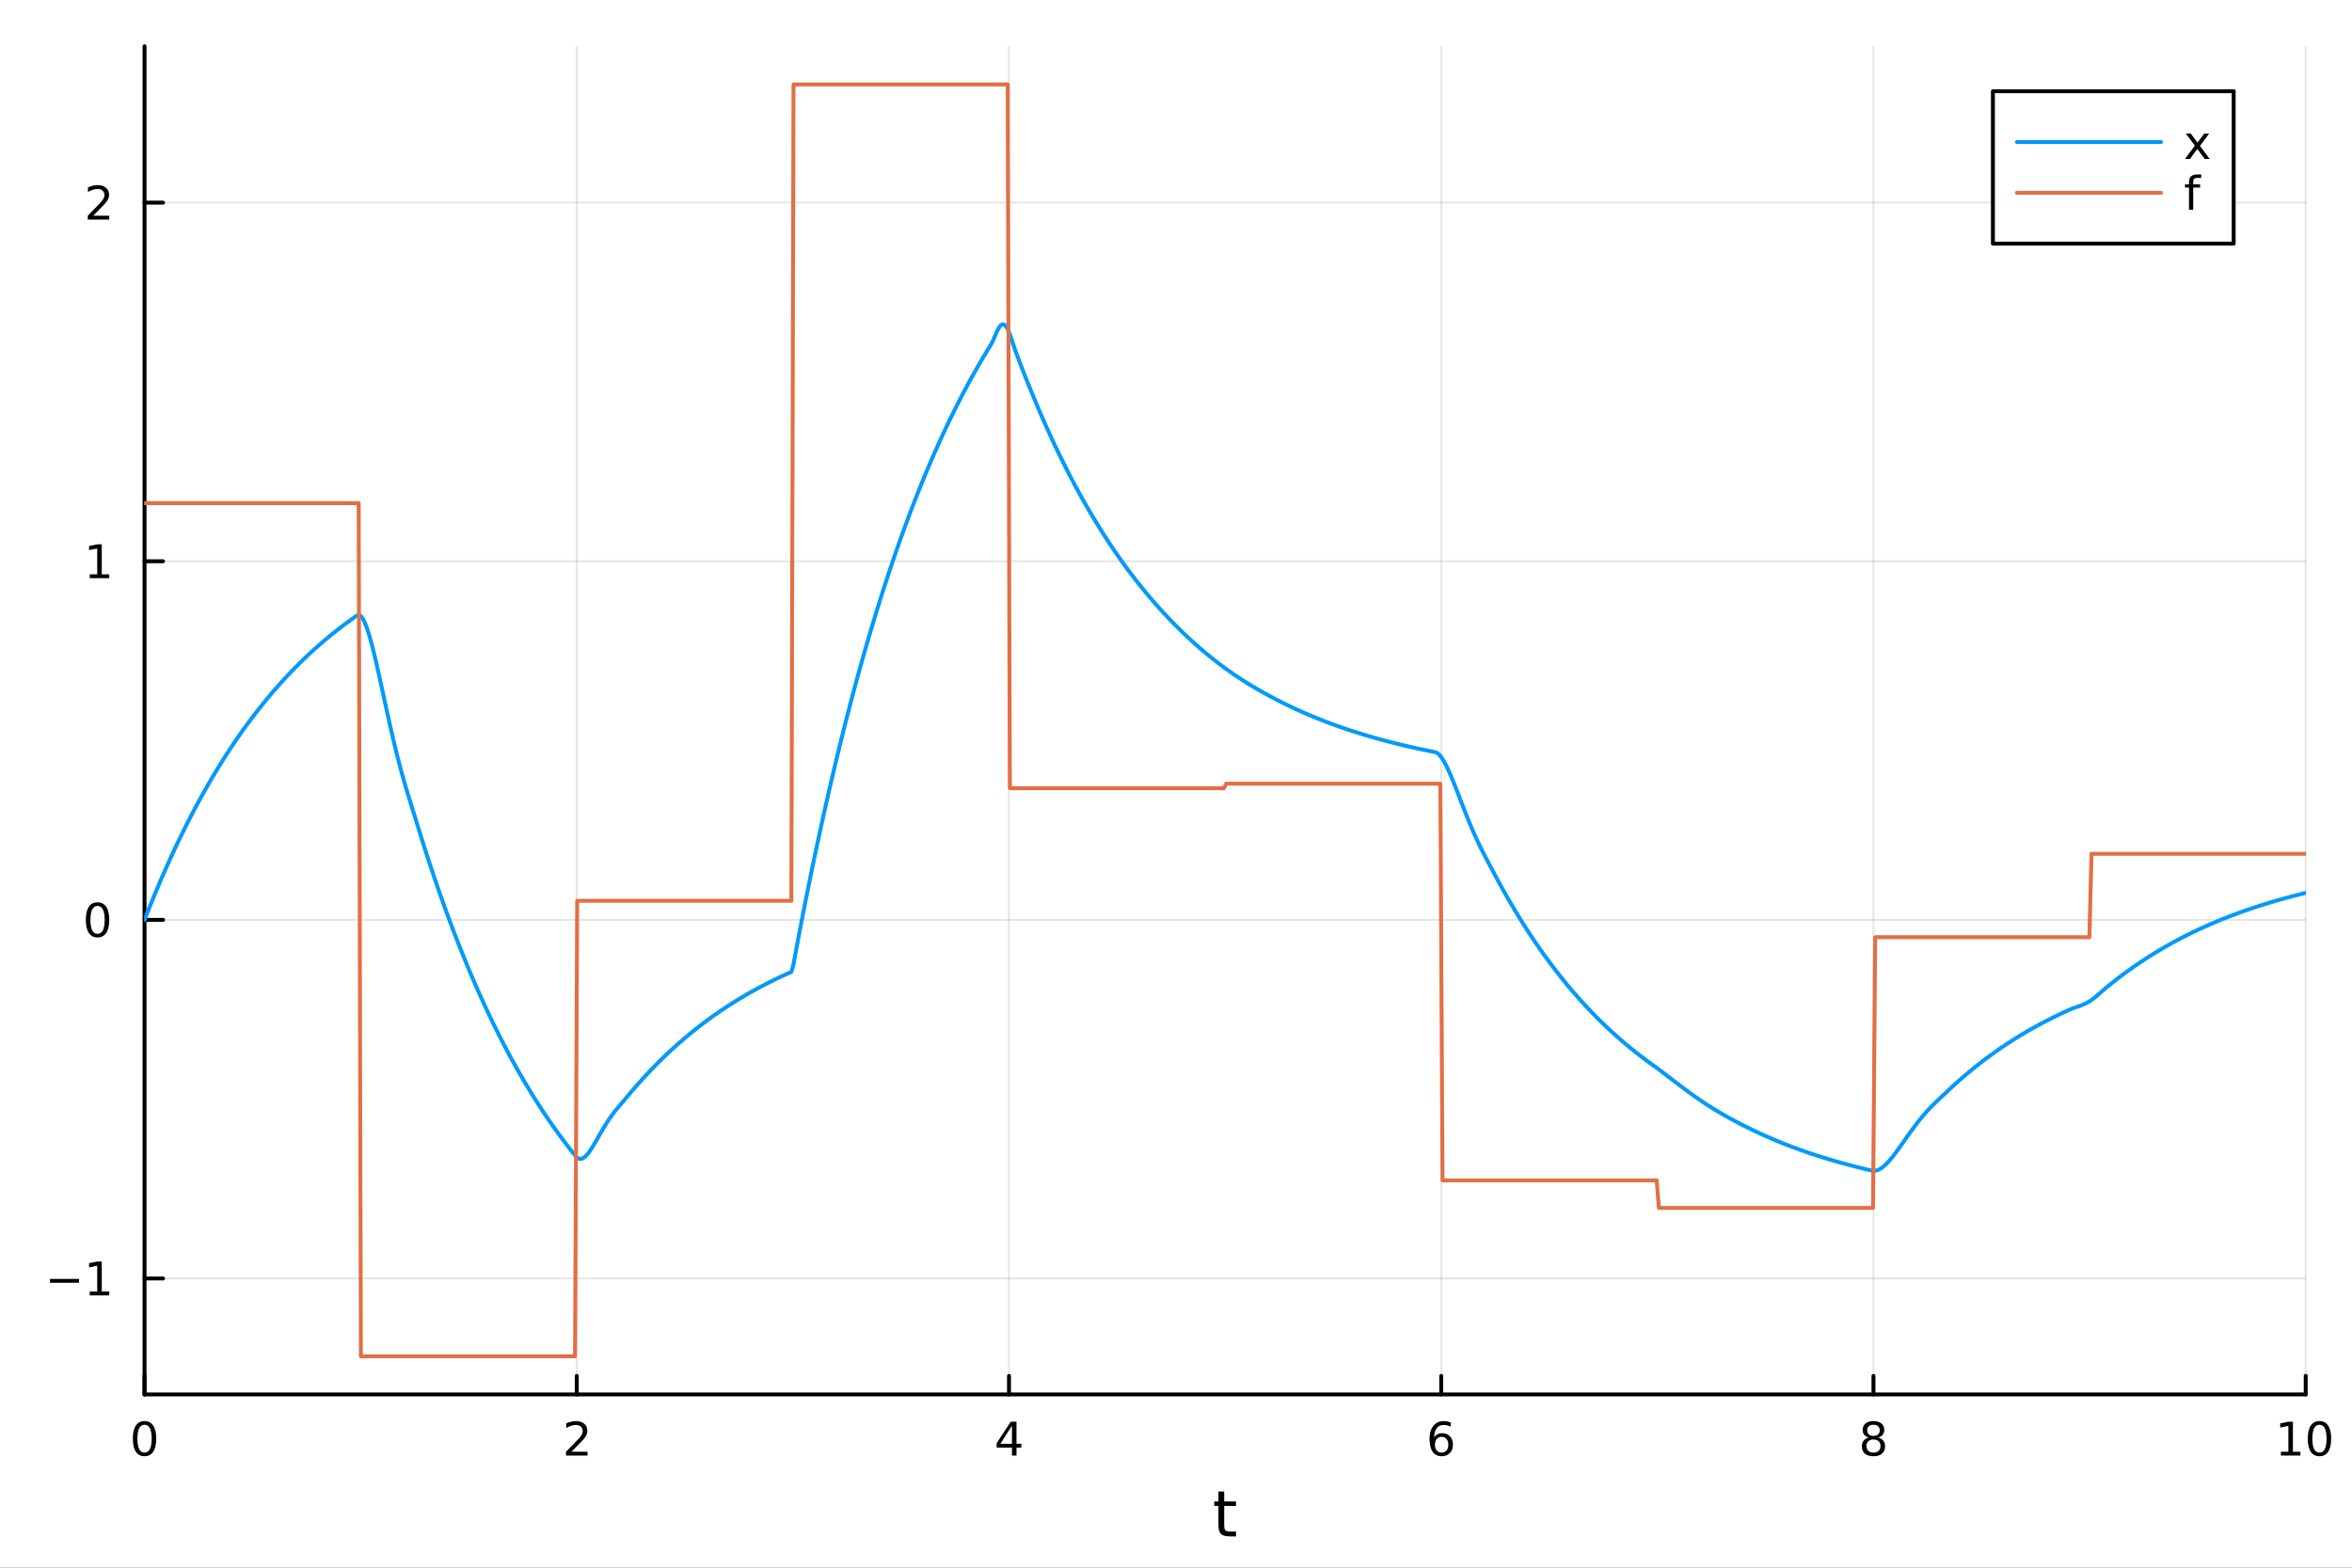 <?xml version="1.0" encoding="utf-8"?>
<svg xmlns="http://www.w3.org/2000/svg" xmlns:xlink="http://www.w3.org/1999/xlink" width="600" height="400" viewBox="0 0 2400 1600">
<rect x="0" y="0" width="2400" height="1600" fill="#333333" stroke="none"/>
<defs>
  <clipPath id="clip840">
    <rect x="0" y="0" width="2400" height="1600"/>
  </clipPath>
</defs>
<path clip-path="url(#clip840)" d="M0 1600 L2400 1600 L2400 0 L0 0  Z" fill="#ffffff" fill-rule="evenodd" fill-opacity="1"/>
<defs>
  <clipPath id="clip841">
    <rect x="480" y="0" width="1681" height="1600"/>
  </clipPath>
</defs>
<path clip-path="url(#clip840)" d="M147.478 1423.18 L2352.76 1423.18 L2352.76 47.244 L147.478 47.244  Z" fill="#ffffff" fill-rule="evenodd" fill-opacity="1"/>
<defs>
  <clipPath id="clip842">
    <rect x="147" y="47" width="2206" height="1377"/>
  </clipPath>
</defs>
<polyline clip-path="url(#clip842)" style="stroke:#000000; stroke-linecap:round; stroke-linejoin:round; stroke-width:2; stroke-opacity:0.1; fill:none" points="147.478,1423.18 147.478,47.244 "/>
<polyline clip-path="url(#clip842)" style="stroke:#000000; stroke-linecap:round; stroke-linejoin:round; stroke-width:2; stroke-opacity:0.1; fill:none" points="588.534,1423.18 588.534,47.244 "/>
<polyline clip-path="url(#clip842)" style="stroke:#000000; stroke-linecap:round; stroke-linejoin:round; stroke-width:2; stroke-opacity:0.1; fill:none" points="1029.59,1423.18 1029.59,47.244 "/>
<polyline clip-path="url(#clip842)" style="stroke:#000000; stroke-linecap:round; stroke-linejoin:round; stroke-width:2; stroke-opacity:0.1; fill:none" points="1470.64,1423.18 1470.64,47.244 "/>
<polyline clip-path="url(#clip842)" style="stroke:#000000; stroke-linecap:round; stroke-linejoin:round; stroke-width:2; stroke-opacity:0.1; fill:none" points="1911.7,1423.18 1911.7,47.244 "/>
<polyline clip-path="url(#clip842)" style="stroke:#000000; stroke-linecap:round; stroke-linejoin:round; stroke-width:2; stroke-opacity:0.1; fill:none" points="2352.76,1423.18 2352.76,47.244 "/>
<polyline clip-path="url(#clip842)" style="stroke:#000000; stroke-linecap:round; stroke-linejoin:round; stroke-width:2; stroke-opacity:0.1; fill:none" points="147.478,1304.82 2352.76,1304.82 "/>
<polyline clip-path="url(#clip842)" style="stroke:#000000; stroke-linecap:round; stroke-linejoin:round; stroke-width:2; stroke-opacity:0.1; fill:none" points="147.478,938.824 2352.76,938.824 "/>
<polyline clip-path="url(#clip842)" style="stroke:#000000; stroke-linecap:round; stroke-linejoin:round; stroke-width:2; stroke-opacity:0.1; fill:none" points="147.478,572.824 2352.76,572.824 "/>
<polyline clip-path="url(#clip842)" style="stroke:#000000; stroke-linecap:round; stroke-linejoin:round; stroke-width:2; stroke-opacity:0.1; fill:none" points="147.478,206.824 2352.76,206.824 "/>
<polyline clip-path="url(#clip840)" style="stroke:#000000; stroke-linecap:round; stroke-linejoin:round; stroke-width:4; stroke-opacity:1; fill:none" points="147.478,1423.18 2352.76,1423.18 "/>
<polyline clip-path="url(#clip840)" style="stroke:#000000; stroke-linecap:round; stroke-linejoin:round; stroke-width:4; stroke-opacity:1; fill:none" points="147.478,1423.18 147.478,1404.28 "/>
<polyline clip-path="url(#clip840)" style="stroke:#000000; stroke-linecap:round; stroke-linejoin:round; stroke-width:4; stroke-opacity:1; fill:none" points="588.534,1423.18 588.534,1404.28 "/>
<polyline clip-path="url(#clip840)" style="stroke:#000000; stroke-linecap:round; stroke-linejoin:round; stroke-width:4; stroke-opacity:1; fill:none" points="1029.59,1423.18 1029.59,1404.28 "/>
<polyline clip-path="url(#clip840)" style="stroke:#000000; stroke-linecap:round; stroke-linejoin:round; stroke-width:4; stroke-opacity:1; fill:none" points="1470.64,1423.18 1470.64,1404.28 "/>
<polyline clip-path="url(#clip840)" style="stroke:#000000; stroke-linecap:round; stroke-linejoin:round; stroke-width:4; stroke-opacity:1; fill:none" points="1911.7,1423.18 1911.7,1404.28 "/>
<polyline clip-path="url(#clip840)" style="stroke:#000000; stroke-linecap:round; stroke-linejoin:round; stroke-width:4; stroke-opacity:1; fill:none" points="2352.76,1423.18 2352.76,1404.28 "/>
<path clip-path="url(#clip840)" d="M147.478 1454.1 Q143.867 1454.1 142.038 1457.66 Q140.233 1461.2 140.233 1468.33 Q140.233 1475.44 142.038 1479.01 Q143.867 1482.55 147.478 1482.55 Q151.112 1482.55 152.918 1479.01 Q154.746 1475.44 154.746 1468.33 Q154.746 1461.2 152.918 1457.66 Q151.112 1454.1 147.478 1454.1 M147.478 1450.39 Q153.288 1450.39 156.344 1455 Q159.422 1459.58 159.422 1468.33 Q159.422 1477.06 156.344 1481.67 Q153.288 1486.25 147.478 1486.25 Q141.668 1486.25 138.589 1481.67 Q135.534 1477.06 135.534 1468.33 Q135.534 1459.58 138.589 1455 Q141.668 1450.39 147.478 1450.39 Z" fill="#000000" fill-rule="nonzero" fill-opacity="1" /><path clip-path="url(#clip840)" d="M583.186 1481.64 L599.506 1481.64 L599.506 1485.58 L577.561 1485.58 L577.561 1481.64 Q580.223 1478.89 584.807 1474.26 Q589.413 1469.61 590.594 1468.27 Q592.839 1465.74 593.719 1464.01 Q594.621 1462.25 594.621 1460.56 Q594.621 1457.8 592.677 1456.07 Q590.756 1454.33 587.654 1454.33 Q585.455 1454.33 583.001 1455.09 Q580.571 1455.86 577.793 1457.41 L577.793 1452.69 Q580.617 1451.55 583.071 1450.97 Q585.524 1450.39 587.561 1450.39 Q592.932 1450.39 596.126 1453.08 Q599.32 1455.77 599.32 1460.26 Q599.32 1462.39 598.51 1464.31 Q597.723 1466.2 595.617 1468.8 Q595.038 1469.47 591.936 1472.69 Q588.834 1475.88 583.186 1481.64 Z" fill="#000000" fill-rule="nonzero" fill-opacity="1" /><path clip-path="url(#clip840)" d="M1032.6 1455.09 L1020.79 1473.54 L1032.6 1473.54 L1032.6 1455.09 M1031.37 1451.02 L1037.25 1451.02 L1037.25 1473.54 L1042.18 1473.54 L1042.18 1477.43 L1037.25 1477.43 L1037.25 1485.58 L1032.6 1485.58 L1032.6 1477.43 L1017 1477.43 L1017 1472.92 L1031.37 1451.02 Z" fill="#000000" fill-rule="nonzero" fill-opacity="1" /><path clip-path="url(#clip840)" d="M1471.05 1466.44 Q1467.9 1466.44 1466.05 1468.59 Q1464.22 1470.74 1464.22 1474.49 Q1464.22 1478.22 1466.05 1480.39 Q1467.9 1482.55 1471.05 1482.55 Q1474.2 1482.55 1476.03 1480.39 Q1477.88 1478.22 1477.88 1474.49 Q1477.88 1470.74 1476.03 1468.59 Q1474.2 1466.44 1471.05 1466.44 M1480.33 1451.78 L1480.33 1456.04 Q1478.57 1455.21 1476.77 1454.77 Q1474.98 1454.33 1473.23 1454.33 Q1468.6 1454.33 1466.14 1457.45 Q1463.71 1460.58 1463.36 1466.9 Q1464.73 1464.89 1466.79 1463.82 Q1468.85 1462.73 1471.33 1462.73 Q1476.54 1462.73 1479.55 1465.9 Q1482.58 1469.05 1482.58 1474.49 Q1482.58 1479.82 1479.43 1483.03 Q1476.28 1486.25 1471.05 1486.25 Q1465.05 1486.25 1461.88 1481.67 Q1458.71 1477.06 1458.71 1468.33 Q1458.71 1460.14 1462.6 1455.28 Q1466.49 1450.39 1473.04 1450.39 Q1474.8 1450.39 1476.58 1450.74 Q1478.39 1451.09 1480.33 1451.78 Z" fill="#000000" fill-rule="nonzero" fill-opacity="1" /><path clip-path="url(#clip840)" d="M1911.7 1469.17 Q1908.37 1469.17 1906.45 1470.95 Q1904.55 1472.73 1904.55 1475.86 Q1904.55 1478.98 1906.45 1480.77 Q1908.37 1482.55 1911.7 1482.55 Q1915.03 1482.55 1916.95 1480.77 Q1918.88 1478.96 1918.88 1475.86 Q1918.88 1472.73 1916.95 1470.95 Q1915.06 1469.17 1911.7 1469.17 M1907.02 1467.18 Q1904.02 1466.44 1902.33 1464.38 Q1900.66 1462.32 1900.66 1459.35 Q1900.66 1455.21 1903.6 1452.8 Q1906.56 1450.39 1911.7 1450.39 Q1916.86 1450.39 1919.8 1452.8 Q1922.74 1455.21 1922.74 1459.35 Q1922.74 1462.32 1921.05 1464.38 Q1919.39 1466.44 1916.4 1467.18 Q1919.78 1467.96 1921.65 1470.26 Q1923.55 1472.55 1923.55 1475.86 Q1923.55 1480.88 1920.47 1483.57 Q1917.42 1486.25 1911.7 1486.25 Q1905.98 1486.25 1902.9 1483.57 Q1899.85 1480.88 1899.85 1475.86 Q1899.85 1472.55 1901.75 1470.26 Q1903.64 1467.96 1907.02 1467.18 M1905.31 1459.79 Q1905.31 1462.48 1906.98 1463.98 Q1908.67 1465.49 1911.7 1465.49 Q1914.71 1465.49 1916.4 1463.98 Q1918.11 1462.48 1918.11 1459.79 Q1918.11 1457.11 1916.4 1455.6 Q1914.71 1454.1 1911.7 1454.1 Q1908.67 1454.1 1906.98 1455.6 Q1905.31 1457.11 1905.31 1459.79 Z" fill="#000000" fill-rule="nonzero" fill-opacity="1" /><path clip-path="url(#clip840)" d="M2327.44 1481.64 L2335.08 1481.64 L2335.08 1455.28 L2326.77 1456.95 L2326.77 1452.69 L2335.04 1451.02 L2339.71 1451.02 L2339.71 1481.64 L2347.35 1481.64 L2347.35 1485.58 L2327.44 1485.58 L2327.44 1481.64 Z" fill="#000000" fill-rule="nonzero" fill-opacity="1" /><path clip-path="url(#clip840)" d="M2366.8 1454.1 Q2363.18 1454.1 2361.36 1457.66 Q2359.55 1461.2 2359.55 1468.33 Q2359.55 1475.44 2361.36 1479.01 Q2363.18 1482.55 2366.8 1482.55 Q2370.43 1482.55 2372.23 1479.01 Q2374.06 1475.44 2374.06 1468.33 Q2374.06 1461.2 2372.23 1457.66 Q2370.43 1454.1 2366.8 1454.1 M2366.8 1450.39 Q2372.61 1450.39 2375.66 1455 Q2378.74 1459.58 2378.74 1468.33 Q2378.74 1477.06 2375.66 1481.67 Q2372.61 1486.25 2366.8 1486.25 Q2360.99 1486.25 2357.91 1481.67 Q2354.85 1477.06 2354.85 1468.33 Q2354.85 1459.58 2357.91 1455 Q2360.99 1450.39 2366.8 1450.39 Z" fill="#000000" fill-rule="nonzero" fill-opacity="1" /><path clip-path="url(#clip840)" d="M1249.18 1522.27 L1249.18 1532.4 L1261.24 1532.4 L1261.24 1536.95 L1249.18 1536.95 L1249.18 1556.3 Q1249.18 1560.66 1250.36 1561.9 Q1251.57 1563.14 1255.23 1563.14 L1261.24 1563.14 L1261.24 1568.04 L1255.23 1568.04 Q1248.45 1568.04 1245.87 1565.53 Q1243.29 1562.98 1243.29 1556.3 L1243.29 1536.95 L1238.99 1536.95 L1238.99 1532.4 L1243.29 1532.4 L1243.29 1522.27 L1249.18 1522.27 Z" fill="#000000" fill-rule="nonzero" fill-opacity="1" /><polyline clip-path="url(#clip840)" style="stroke:#000000; stroke-linecap:round; stroke-linejoin:round; stroke-width:4; stroke-opacity:1; fill:none" points="147.478,1423.18 147.478,47.244 "/>
<polyline clip-path="url(#clip840)" style="stroke:#000000; stroke-linecap:round; stroke-linejoin:round; stroke-width:4; stroke-opacity:1; fill:none" points="147.478,1304.82 166.376,1304.82 "/>
<polyline clip-path="url(#clip840)" style="stroke:#000000; stroke-linecap:round; stroke-linejoin:round; stroke-width:4; stroke-opacity:1; fill:none" points="147.478,938.824 166.376,938.824 "/>
<polyline clip-path="url(#clip840)" style="stroke:#000000; stroke-linecap:round; stroke-linejoin:round; stroke-width:4; stroke-opacity:1; fill:none" points="147.478,572.824 166.376,572.824 "/>
<polyline clip-path="url(#clip840)" style="stroke:#000000; stroke-linecap:round; stroke-linejoin:round; stroke-width:4; stroke-opacity:1; fill:none" points="147.478,206.824 166.376,206.824 "/>
<path clip-path="url(#clip840)" d="M50.992 1305.27 L80.668 1305.27 L80.668 1309.21 L50.992 1309.21 L50.992 1305.27 Z" fill="#000000" fill-rule="nonzero" fill-opacity="1" /><path clip-path="url(#clip840)" d="M91.571 1318.17 L99.21 1318.17 L99.21 1291.8 L90.899 1293.47 L90.899 1289.21 L99.163 1287.54 L103.839 1287.54 L103.839 1318.17 L111.478 1318.17 L111.478 1322.1 L91.571 1322.1 L91.571 1318.17 Z" fill="#000000" fill-rule="nonzero" fill-opacity="1" /><path clip-path="url(#clip840)" d="M99.534 924.622 Q95.922 924.622 94.094 928.187 Q92.288 931.729 92.288 938.858 Q92.288 945.965 94.094 949.529 Q95.922 953.071 99.534 953.071 Q103.168 953.071 104.973 949.529 Q106.802 945.965 106.802 938.858 Q106.802 931.729 104.973 928.187 Q103.168 924.622 99.534 924.622 M99.534 920.919 Q105.344 920.919 108.399 925.525 Q111.478 930.108 111.478 938.858 Q111.478 947.585 108.399 952.191 Q105.344 956.775 99.534 956.775 Q93.723 956.775 90.645 952.191 Q87.589 947.585 87.589 938.858 Q87.589 930.108 90.645 925.525 Q93.723 920.919 99.534 920.919 Z" fill="#000000" fill-rule="nonzero" fill-opacity="1" /><path clip-path="url(#clip840)" d="M91.571 586.168 L99.21 586.168 L99.21 559.803 L90.899 561.469 L90.899 557.21 L99.163 555.544 L103.839 555.544 L103.839 586.168 L111.478 586.168 L111.478 590.104 L91.571 590.104 L91.571 586.168 Z" fill="#000000" fill-rule="nonzero" fill-opacity="1" /><path clip-path="url(#clip840)" d="M95.159 220.169 L111.478 220.169 L111.478 224.104 L89.534 224.104 L89.534 220.169 Q92.196 217.414 96.779 212.784 Q101.385 208.132 102.566 206.789 Q104.811 204.266 105.691 202.53 Q106.594 200.77 106.594 199.081 Q106.594 196.326 104.649 194.59 Q102.728 192.854 99.626 192.854 Q97.427 192.854 94.973 193.618 Q92.543 194.382 89.765 195.933 L89.765 191.21 Q92.589 190.076 95.043 189.497 Q97.496 188.919 99.534 188.919 Q104.904 188.919 108.098 191.604 Q111.293 194.289 111.293 198.78 Q111.293 200.909 110.483 202.831 Q109.696 204.729 107.589 207.321 Q107.01 207.993 103.909 211.21 Q100.807 214.405 95.159 220.169 Z" fill="#000000" fill-rule="nonzero" fill-opacity="1" /><polyline clip-path="url(#clip842)" style="stroke:#009af9; stroke-linecap:round; stroke-linejoin:round; stroke-width:4; stroke-opacity:1; fill:none" points="147.478,938.824 149.685,933.185 151.893,927.621 154.1,922.13 156.308,916.713 158.515,911.367 160.723,906.092 162.93,900.888 165.138,895.752 167.345,890.684 169.553,885.683 171.76,880.749 173.968,875.88 176.175,871.076 178.383,866.335 180.59,861.658 182.798,857.042 185.005,852.487 187.213,847.993 189.42,843.559 191.628,839.183 193.835,834.865 196.043,830.605 198.25,826.401 200.458,822.252 202.665,818.159 204.873,814.12 207.08,810.135 209.288,806.202 211.495,802.321 213.702,798.492 215.91,794.714 218.117,790.986 220.325,787.307 222.532,783.677 224.74,780.095 226.947,776.561 229.155,773.073 231.362,769.632 233.57,766.236 235.777,762.886 237.985,759.58 240.192,756.317 242.4,753.098 244.607,749.922 246.815,746.787 249.022,743.694 251.23,740.643 253.437,737.631 255.645,734.66 257.852,731.728 260.06,728.835 262.267,725.98 264.475,723.163 266.682,720.384 268.89,717.641 271.097,714.935 273.305,712.264 275.512,709.629 277.72,707.029 279.927,704.463 282.135,701.932 284.342,699.433 286.549,696.968 288.757,694.536 290.964,692.136 293.172,689.768 295.379,687.431 297.587,685.125 299.794,682.85 302.002,680.605 304.209,678.389 306.417,676.204 308.624,674.047 310.832,671.918 313.039,669.818 315.247,667.746 317.454,665.701 319.662,663.683 321.869,661.692 324.077,659.728 326.284,657.789 328.492,655.876 330.699,653.989 332.907,652.127 335.114,650.289 337.322,648.475 339.529,646.686 341.737,644.92 343.944,643.178 346.152,641.459 348.359,639.763 350.567,638.089 352.774,636.437 354.982,634.807 357.189,633.199 359.397,631.613 361.604,630.047 363.811,628.502 366.019,627.63 368.226,628.784 370.434,631.763 372.641,636.325 374.849,642.237 377.056,649.286 379.264,657.27 381.471,666.002 383.679,675.313 385.886,685.043 388.094,695.053 390.301,705.212 392.509,715.41 394.716,725.547 396.924,735.54 399.131,745.319 401.339,754.831 403.546,764.035 405.754,772.906 407.961,781.434 410.169,789.623 412.376,797.492 414.584,805.074 416.791,812.416 418.999,819.583 421.206,826.651 423.414,833.711 425.621,840.872 427.829,848.075 430.036,855.184 432.244,862.198 434.451,869.119 436.659,875.949 438.866,882.688 441.073,889.337 443.281,895.899 445.488,902.373 447.696,908.762 449.903,915.066 452.111,921.286 454.318,927.424 456.526,933.48 458.733,939.456 460.941,945.353 463.148,951.172 465.356,956.914 467.563,962.58 469.771,968.171 471.978,973.687 474.186,979.13 476.393,984.501 478.601,989.801 480.808,995.031 483.016,1000.19 485.223,1005.28 487.431,1010.31 489.638,1015.26 491.846,1020.16 494.053,1024.98 496.261,1029.75 498.468,1034.45 500.676,1039.08 502.883,1043.66 505.091,1048.17 507.298,1052.63 509.506,1057.03 511.713,1061.36 513.921,1065.64 516.128,1069.87 518.335,1074.04 520.543,1078.15 522.75,1082.21 524.958,1086.21 527.165,1090.16 529.373,1094.06 531.58,1097.91 533.788,1101.7 535.995,1105.45 538.203,1109.15 540.41,1112.79 542.618,1116.39 544.825,1119.94 547.033,1123.45 549.24,1126.91 551.448,1130.32 553.655,1133.68 555.863,1137.01 558.07,1140.28 560.278,1143.52 562.485,1146.71 564.693,1149.86 566.9,1152.97 569.108,1156.03 571.315,1159.06 573.523,1162.04 575.73,1164.99 577.938,1167.9 580.145,1170.76 582.353,1173.59 584.56,1176.39 586.768,1179.14 588.975,1181.59 591.182,1182.76 593.39,1182.73 595.597,1181.7 597.805,1179.85 600.012,1177.33 602.22,1174.3 604.427,1170.9 606.635,1167.23 608.842,1163.42 611.05,1159.54 613.257,1155.68 615.465,1151.91 617.672,1148.26 619.88,1144.77 622.087,1141.47 624.295,1138.36 626.502,1135.44 628.71,1132.67 630.917,1130.03 633.125,1127.47 635.332,1124.91 637.54,1122.28 639.747,1119.59 641.955,1116.93 644.162,1114.31 646.37,1111.73 648.577,1109.18 650.785,1106.66 652.992,1104.18 655.2,1101.73 657.407,1099.31 659.615,1096.92 661.822,1094.57 664.03,1092.25 666.237,1089.95 668.444,1087.69 670.652,1085.46 672.859,1083.26 675.067,1081.08 677.274,1078.94 679.482,1076.82 681.689,1074.74 683.897,1072.68 686.104,1070.64 688.312,1068.64 690.519,1066.66 692.727,1064.7 694.934,1062.78 697.142,1060.88 699.349,1059 701.557,1057.15 703.764,1055.32 705.972,1053.52 708.179,1051.74 710.387,1049.98 712.594,1048.25 714.802,1046.54 717.009,1044.86 719.217,1043.19 721.424,1041.55 723.632,1039.93 725.839,1038.33 728.047,1036.75 730.254,1035.2 732.462,1033.66 734.669,1032.15 736.877,1030.65 739.084,1029.18 741.292,1027.72 743.499,1026.28 745.706,1024.87 747.914,1023.47 750.121,1022.09 752.329,1020.72 754.536,1019.38 756.744,1018.05 758.951,1016.75 761.159,1015.45 763.366,1014.18 765.574,1012.92 767.781,1011.68 769.989,1010.46 772.196,1009.25 774.404,1008.06 776.611,1006.88 778.819,1005.72 781.026,1004.58 783.234,1003.45 785.441,1002.33 787.649,1001.23 789.856,1000.15 792.064,999.074 794.271,998.017 796.479,996.974 798.686,995.945 800.894,994.929 803.101,993.927 805.309,992.939 807.516,991.963 809.724,984.062 811.931,971.841 814.139,960.099 816.346,948.512 818.553,937.08 820.761,925.799 822.968,914.667 825.176,903.683 827.383,892.845 829.591,882.15 831.798,871.597 834.006,861.184 836.213,850.909 838.421,840.77 840.628,830.766 842.836,820.894 845.043,811.154 847.251,801.542 849.458,792.058 851.666,782.699 853.873,773.465 856.081,764.353 858.288,755.362 860.496,746.49 862.703,737.736 864.911,729.097 867.118,720.574 869.326,712.163 871.533,703.864 873.741,695.674 875.948,687.594 878.156,679.62 880.363,671.753 882.571,663.989 884.778,656.329 886.986,648.77 889.193,641.311 891.401,633.951 893.608,626.689 895.815,619.523 898.023,612.452 900.23,605.475 902.438,598.59 904.645,591.796 906.853,585.093 909.06,578.478 911.268,571.951 913.475,565.511 915.683,559.156 917.89,552.886 920.098,546.698 922.305,540.593 924.513,534.568 926.72,528.623 928.928,522.758 931.135,516.97 933.343,511.258 935.55,505.623 937.758,500.062 939.965,494.575 942.173,489.16 944.38,483.818 946.588,478.546 948.795,473.344 951.003,468.211 953.21,463.146 955.418,458.148 957.625,453.217 959.833,448.35 962.04,443.549 964.248,438.811 966.455,434.135 968.663,429.522 970.87,424.97 973.077,420.479 975.285,416.047 977.492,411.673 979.7,407.358 981.907,403.1 984.115,398.898 986.322,394.752 988.53,390.662 990.737,386.625 992.945,382.642 995.152,378.711 997.36,374.833 999.567,371.006 1001.77,367.23 1003.98,363.504 1006.19,359.828 1008.4,356.2 1010.6,352.62 1012.81,348.632 1015.02,343.553 1017.23,338.447 1019.43,334.233 1021.64,331.581 1023.85,330.909 1026.06,332.386 1028.26,335.932 1030.47,341.216 1032.68,347.655 1034.89,354.418 1037.09,360.569 1039.3,366.454 1041.51,372.26 1043.72,377.99 1045.92,383.644 1048.13,389.223 1050.34,394.728 1052.55,400.16 1054.75,405.521 1056.96,410.81 1059.17,416.029 1061.38,421.179 1063.58,426.261 1065.79,431.275 1068,436.223 1070.21,441.106 1072.41,445.923 1074.62,450.677 1076.83,455.367 1079.04,459.996 1081.24,464.562 1083.45,469.069 1085.66,473.515 1087.87,477.903 1090.07,482.232 1092.28,486.504 1094.49,490.719 1096.7,494.878 1098.9,498.982 1101.11,503.032 1103.32,507.027 1105.53,510.97 1107.73,514.861 1109.94,518.7 1112.15,522.488 1114.36,526.226 1116.56,529.914 1118.77,533.554 1120.98,537.145 1123.19,540.689 1125.39,544.186 1127.6,547.636 1129.81,551.041 1132.02,554.4 1134.22,557.715 1136.43,560.987 1138.64,564.215 1140.85,567.4 1143.05,570.543 1145.26,573.644 1147.47,576.704 1149.68,579.723 1151.88,582.703 1154.09,585.643 1156.3,588.544 1158.51,591.406 1160.71,594.231 1162.92,597.018 1165.13,599.768 1167.34,602.481 1169.54,605.159 1171.75,607.801 1173.96,610.408 1176.17,612.981 1178.37,615.519 1180.58,618.024 1182.79,620.495 1185,622.934 1187.2,625.34 1189.41,627.715 1191.62,630.058 1193.83,632.37 1196.03,634.651 1198.24,636.903 1200.45,639.125 1202.66,641.322 1204.86,643.492 1207.07,645.635 1209.28,647.751 1211.49,649.84 1213.69,651.901 1215.9,653.936 1218.11,655.942 1220.32,657.922 1222.52,659.873 1224.73,661.798 1226.94,663.694 1229.15,665.563 1231.35,667.405 1233.56,669.219 1235.77,671.007 1237.98,672.767 1240.18,674.5 1242.39,676.207 1244.6,677.888 1246.81,679.542 1249.01,681.171 1251.22,682.775 1253.43,684.353 1255.64,685.907 1257.84,687.436 1260.05,688.942 1262.26,690.424 1264.47,691.884 1266.67,693.321 1268.88,694.736 1271.09,696.131 1273.3,697.504 1275.5,698.858 1277.71,700.193 1279.92,701.509 1282.13,702.807 1284.33,704.088 1286.54,705.353 1288.75,706.602 1290.96,707.837 1293.16,709.057 1295.37,710.261 1297.58,711.448 1299.79,712.621 1301.99,713.777 1304.2,714.918 1306.41,716.044 1308.62,717.156 1310.82,718.252 1313.03,719.334 1315.24,720.401 1317.45,721.455 1319.65,722.494 1321.86,723.52 1324.07,724.532 1326.28,725.53 1328.48,726.516 1330.69,727.488 1332.9,728.447 1335.11,729.394 1337.31,730.328 1339.52,731.25 1341.73,732.159 1343.94,733.057 1346.14,733.942 1348.35,734.816 1350.56,735.678 1352.76,736.529 1354.97,737.368 1357.18,738.196 1359.39,739.014 1361.59,739.82 1363.8,740.616 1366.01,741.401 1368.22,742.176 1370.42,742.941 1372.63,743.695 1374.84,744.44 1377.05,745.175 1379.25,745.9 1381.46,746.615 1383.67,747.321 1385.88,748.017 1388.08,748.704 1390.29,749.383 1392.5,750.052 1394.71,750.712 1396.91,751.364 1399.12,752.006 1401.33,752.641 1403.54,753.267 1405.74,753.884 1407.95,754.494 1410.16,755.095 1412.37,755.688 1414.57,756.274 1416.78,756.852 1418.99,757.422 1421.2,757.984 1423.4,758.539 1425.61,759.087 1427.82,759.627 1430.03,760.16 1432.23,760.686 1434.44,761.206 1436.65,761.718 1438.86,762.223 1441.06,762.722 1443.27,763.215 1445.48,763.7 1447.69,764.179 1449.89,764.652 1452.1,765.119 1454.31,765.579 1456.52,766.034 1458.72,766.482 1460.93,766.925 1463.14,767.361 1465.35,767.903 1467.55,769.306 1469.76,771.603 1471.97,774.673 1474.18,778.4 1476.38,782.677 1478.59,787.402 1480.8,792.483 1483.01,797.835 1485.21,803.379 1487.42,809.045 1489.63,814.771 1491.84,820.5 1494.04,826.185 1496.25,831.784 1498.46,837.266 1500.67,842.605 1502.87,847.781 1505.08,852.786 1507.29,857.615 1509.5,862.274 1511.7,866.773 1513.91,871.133 1516.12,875.379 1518.33,879.547 1520.53,883.678 1522.74,887.822 1524.95,892.009 1527.16,896.155 1529.36,900.246 1531.57,904.282 1533.78,908.266 1535.99,912.196 1538.19,916.074 1540.4,919.901 1542.61,923.677 1544.82,927.403 1547.02,931.08 1549.23,934.708 1551.44,938.288 1553.65,941.82 1555.85,945.306 1558.06,948.745 1560.27,952.139 1562.48,955.487 1564.68,958.792 1566.89,962.052 1569.1,965.27 1571.31,968.445 1573.51,971.577 1575.72,974.668 1577.93,977.718 1580.14,980.728 1582.34,983.698 1584.55,986.628 1586.76,989.519 1588.97,992.372 1591.17,995.188 1593.38,997.966 1595.59,1000.71 1597.8,1003.41 1600,1006.08 1602.21,1008.71 1604.42,1011.31 1606.63,1013.88 1608.83,1016.41 1611.04,1018.9 1613.25,1021.37 1615.46,1023.8 1617.66,1026.2 1619.87,1028.56 1622.08,1030.9 1624.29,1033.2 1626.49,1035.48 1628.7,1037.72 1630.91,1039.93 1633.12,1042.12 1635.32,1044.28 1637.53,1046.4 1639.74,1048.5 1641.95,1050.57 1644.15,1052.62 1646.36,1054.63 1648.57,1056.62 1650.78,1058.59 1652.98,1060.52 1655.19,1062.44 1657.4,1064.32 1659.61,1066.18 1661.81,1068.02 1664.02,1069.83 1666.23,1071.62 1668.44,1073.38 1670.64,1075.13 1672.85,1076.84 1675.06,1078.54 1677.27,1080.21 1679.47,1081.86 1681.68,1083.49 1683.89,1085.1 1686.1,1086.69 1688.3,1088.27 1690.51,1089.88 1692.72,1091.51 1694.93,1093.16 1697.13,1094.83 1699.34,1096.51 1701.55,1098.19 1703.76,1099.88 1705.96,1101.58 1708.17,1103.27 1710.38,1104.96 1712.59,1106.64 1714.79,1108.31 1717,1109.98 1719.21,1111.63 1721.42,1113.26 1723.62,1114.89 1725.83,1116.49 1728.04,1118.07 1730.25,1119.64 1732.45,1121.18 1734.66,1122.7 1736.87,1124.2 1739.07,1125.67 1741.28,1127.12 1743.49,1128.55 1745.7,1129.95 1747.9,1131.33 1750.11,1132.68 1752.32,1134.01 1754.53,1135.32 1756.73,1136.61 1758.94,1137.88 1761.15,1139.13 1763.36,1140.36 1765.56,1141.57 1767.77,1142.77 1769.98,1143.95 1772.19,1145.12 1774.39,1146.29 1776.6,1147.43 1778.81,1148.57 1781.02,1149.68 1783.22,1150.79 1785.43,1151.87 1787.64,1152.95 1789.85,1154.01 1792.05,1155.05 1794.26,1156.08 1796.47,1157.1 1798.68,1158.11 1800.88,1159.1 1803.09,1160.07 1805.3,1161.04 1807.51,1161.99 1809.71,1162.93 1811.92,1163.86 1814.13,1164.77 1816.34,1165.67 1818.54,1166.56 1820.75,1167.44 1822.96,1168.31 1825.17,1169.17 1827.37,1170.01 1829.58,1170.84 1831.79,1171.66 1834,1172.48 1836.2,1173.28 1838.41,1174.07 1840.62,1174.84 1842.83,1175.61 1845.03,1176.37 1847.24,1177.12 1849.45,1177.86 1851.66,1178.59 1853.86,1179.31 1856.07,1180.02 1858.28,1180.72 1860.49,1181.41 1862.69,1182.09 1864.9,1182.76 1867.11,1183.43 1869.32,1184.08 1871.52,1184.73 1873.73,1185.37 1875.94,1186 1878.15,1186.62 1880.35,1187.23 1882.56,1187.83 1884.77,1188.43 1886.98,1189.02 1889.18,1189.6 1891.39,1190.17 1893.6,1190.74 1895.81,1191.3 1898.01,1191.85 1900.22,1192.39 1902.43,1192.93 1904.64,1193.46 1906.84,1193.98 1909.05,1194.5 1911.26,1194.93 1913.47,1194.89 1915.67,1194.35 1917.88,1193.37 1920.09,1191.99 1922.3,1190.26 1924.5,1188.23 1926.71,1185.94 1928.92,1183.43 1931.13,1180.73 1933.33,1177.89 1935.54,1174.93 1937.75,1171.88 1939.96,1168.78 1942.16,1165.65 1944.37,1162.5 1946.58,1159.37 1948.79,1156.28 1950.99,1153.22 1953.2,1150.23 1955.41,1147.31 1957.62,1144.47 1959.82,1141.72 1962.03,1139.06 1964.24,1136.49 1966.45,1134.02 1968.65,1131.63 1970.86,1129.33 1973.07,1127.1 1975.28,1124.94 1977.48,1122.83 1979.69,1120.76 1981.9,1118.71 1984.11,1116.66 1986.31,1114.58 1988.52,1112.49 1990.73,1110.42 1992.94,1108.38 1995.14,1106.37 1997.35,1104.38 1999.56,1102.42 2001.77,1100.49 2003.97,1098.58 2006.18,1096.7 2008.39,1094.84 2010.6,1093 2012.8,1091.19 2015.01,1089.41 2017.22,1087.65 2019.43,1085.91 2021.63,1084.19 2023.84,1082.5 2026.05,1080.83 2028.26,1079.18 2030.46,1077.56 2032.67,1075.95 2034.88,1074.37 2037.09,1072.81 2039.29,1071.26 2041.5,1069.74 2043.71,1068.24 2045.92,1066.76 2048.12,1065.3 2050.33,1063.86 2052.54,1062.43 2054.75,1061.03 2056.95,1059.64 2059.16,1058.28 2061.37,1056.93 2063.58,1055.6 2065.78,1054.28 2067.99,1052.99 2070.2,1051.71 2072.41,1050.45 2074.61,1049.2 2076.82,1047.97 2079.03,1046.76 2081.24,1045.56 2083.44,1044.38 2085.65,1043.22 2087.86,1042.07 2090.07,1040.94 2092.27,1039.82 2094.48,1038.71 2096.69,1037.62 2098.9,1036.55 2101.1,1035.49 2103.31,1034.44 2105.52,1033.41 2107.73,1032.39 2109.93,1031.38 2112.14,1030.39 2114.35,1029.43 2116.55,1028.6 2118.76,1027.85 2120.97,1027.11 2123.18,1026.33 2125.38,1025.46 2127.59,1024.47 2129.8,1023.33 2132.01,1022.04 2134.21,1020.58 2136.42,1018.96 2138.63,1017.2 2140.84,1015.33 2143.04,1013.39 2145.25,1011.43 2147.46,1009.49 2149.67,1007.65 2151.87,1005.84 2154.08,1004.06 2156.29,1002.3 2158.5,1000.57 2160.7,998.855 2162.91,997.165 2165.12,995.498 2167.33,993.853 2169.53,992.23 2171.74,990.628 2173.95,989.047 2176.16,987.488 2178.36,985.949 2180.57,984.431 2182.78,982.932 2184.99,981.454 2187.19,979.995 2189.4,978.555 2191.61,977.135 2193.82,975.733 2196.02,974.35 2198.23,972.986 2200.44,971.639 2202.65,970.311 2204.85,969 2207.06,967.706 2209.27,966.429 2211.48,965.17 2213.68,963.927 2215.89,962.701 2218.1,961.49 2220.31,960.296 2222.51,959.118 2224.72,957.955 2226.93,956.808 2229.14,955.676 2231.34,954.559 2233.55,953.457 2235.76,952.369 2237.97,951.296 2240.17,950.237 2242.38,949.192 2244.59,948.161 2246.8,947.144 2249,946.14 2251.21,945.149 2253.42,944.172 2255.63,943.207 2257.83,942.255 2260.04,941.316 2262.25,940.389 2264.46,939.475 2266.66,938.573 2268.87,937.683 2271.08,936.804 2273.29,935.937 2275.49,935.082 2277.7,934.238 2279.91,933.405 2282.12,932.583 2284.32,931.772 2286.53,930.972 2288.74,930.183 2290.95,929.404 2293.15,928.635 2295.36,927.876 2297.57,927.128 2299.78,926.389 2301.98,925.661 2304.19,924.941 2306.4,924.232 2308.61,923.532 2310.81,922.841 2313.02,922.159 2315.23,921.486 2317.44,920.823 2319.64,920.168 2321.85,919.521 2324.06,918.884 2326.27,918.254 2328.47,917.633 2330.68,917.021 2332.89,916.416 2335.1,915.82 2337.3,915.231 2339.51,914.65 2341.72,914.077 2343.93,913.512 2346.13,912.954 2348.34,912.403 2350.55,911.86 2352.76,911.323 "/>
<polyline clip-path="url(#clip842)" style="stroke:#e26f46; stroke-linecap:round; stroke-linejoin:round; stroke-width:4; stroke-opacity:1; fill:none" points="147.478,513.511 149.685,513.511 151.893,513.511 154.1,513.511 156.308,513.511 158.515,513.511 160.723,513.511 162.93,513.511 165.138,513.511 167.345,513.511 169.553,513.511 171.76,513.511 173.968,513.511 176.175,513.511 178.383,513.511 180.59,513.511 182.798,513.511 185.005,513.511 187.213,513.511 189.42,513.511 191.628,513.511 193.835,513.511 196.043,513.511 198.25,513.511 200.458,513.511 202.665,513.511 204.873,513.511 207.08,513.511 209.288,513.511 211.495,513.511 213.702,513.511 215.91,513.511 218.117,513.511 220.325,513.511 222.532,513.511 224.74,513.511 226.947,513.511 229.155,513.511 231.362,513.511 233.57,513.511 235.777,513.511 237.985,513.511 240.192,513.511 242.4,513.511 244.607,513.511 246.815,513.511 249.022,513.511 251.23,513.511 253.437,513.511 255.645,513.511 257.852,513.511 260.06,513.511 262.267,513.511 264.475,513.511 266.682,513.511 268.89,513.511 271.097,513.511 273.305,513.511 275.512,513.511 277.72,513.511 279.927,513.511 282.135,513.511 284.342,513.511 286.549,513.511 288.757,513.511 290.964,513.511 293.172,513.511 295.379,513.511 297.587,513.511 299.794,513.511 302.002,513.511 304.209,513.511 306.417,513.511 308.624,513.511 310.832,513.511 313.039,513.511 315.247,513.511 317.454,513.511 319.662,513.511 321.869,513.511 324.077,513.511 326.284,513.511 328.492,513.511 330.699,513.511 332.907,513.511 335.114,513.511 337.322,513.511 339.529,513.511 341.737,513.511 343.944,513.511 346.152,513.511 348.359,513.511 350.567,513.511 352.774,513.511 354.982,513.511 357.189,513.511 359.397,513.511 361.604,513.511 363.811,513.511 366.019,513.511 368.226,1384.24 370.434,1384.24 372.641,1384.24 374.849,1384.24 377.056,1384.24 379.264,1384.24 381.471,1384.24 383.679,1384.24 385.886,1384.24 388.094,1384.24 390.301,1384.24 392.509,1384.24 394.716,1384.24 396.924,1384.24 399.131,1384.24 401.339,1384.24 403.546,1384.24 405.754,1384.24 407.961,1384.24 410.169,1384.24 412.376,1384.24 414.584,1384.24 416.791,1384.24 418.999,1384.24 421.206,1384.24 423.414,1384.24 425.621,1384.24 427.829,1384.24 430.036,1384.24 432.244,1384.24 434.451,1384.24 436.659,1384.24 438.866,1384.24 441.073,1384.24 443.281,1384.24 445.488,1384.24 447.696,1384.24 449.903,1384.24 452.111,1384.24 454.318,1384.24 456.526,1384.24 458.733,1384.24 460.941,1384.24 463.148,1384.24 465.356,1384.24 467.563,1384.24 469.771,1384.24 471.978,1384.24 474.186,1384.24 476.393,1384.24 478.601,1384.24 480.808,1384.24 483.016,1384.24 485.223,1384.24 487.431,1384.24 489.638,1384.24 491.846,1384.24 494.053,1384.24 496.261,1384.24 498.468,1384.24 500.676,1384.24 502.883,1384.24 505.091,1384.24 507.298,1384.24 509.506,1384.24 511.713,1384.24 513.921,1384.24 516.128,1384.24 518.335,1384.24 520.543,1384.24 522.75,1384.24 524.958,1384.24 527.165,1384.24 529.373,1384.24 531.58,1384.24 533.788,1384.24 535.995,1384.24 538.203,1384.24 540.41,1384.24 542.618,1384.24 544.825,1384.24 547.033,1384.24 549.24,1384.24 551.448,1384.24 553.655,1384.24 555.863,1384.24 558.07,1384.24 560.278,1384.24 562.485,1384.24 564.693,1384.24 566.9,1384.24 569.108,1384.24 571.315,1384.24 573.523,1384.24 575.73,1384.24 577.938,1384.24 580.145,1384.24 582.353,1384.24 584.56,1384.24 586.768,1384.24 588.975,919.347 591.182,919.347 593.39,919.347 595.597,919.347 597.805,919.347 600.012,919.347 602.22,919.347 604.427,919.347 606.635,919.347 608.842,919.347 611.05,919.347 613.257,919.347 615.465,919.347 617.672,919.347 619.88,919.347 622.087,919.347 624.295,919.347 626.502,919.347 628.71,919.347 630.917,919.347 633.125,919.347 635.332,919.347 637.54,919.347 639.747,919.347 641.955,919.347 644.162,919.347 646.37,919.347 648.577,919.347 650.785,919.347 652.992,919.347 655.2,919.347 657.407,919.347 659.615,919.347 661.822,919.347 664.03,919.347 666.237,919.347 668.444,919.347 670.652,919.347 672.859,919.347 675.067,919.347 677.274,919.347 679.482,919.347 681.689,919.347 683.897,919.347 686.104,919.347 688.312,919.347 690.519,919.347 692.727,919.347 694.934,919.347 697.142,919.347 699.349,919.347 701.557,919.347 703.764,919.347 705.972,919.347 708.179,919.347 710.387,919.347 712.594,919.347 714.802,919.347 717.009,919.347 719.217,919.347 721.424,919.347 723.632,919.347 725.839,919.347 728.047,919.347 730.254,919.347 732.462,919.347 734.669,919.347 736.877,919.347 739.084,919.347 741.292,919.347 743.499,919.347 745.706,919.347 747.914,919.347 750.121,919.347 752.329,919.347 754.536,919.347 756.744,919.347 758.951,919.347 761.159,919.347 763.366,919.347 765.574,919.347 767.781,919.347 769.989,919.347 772.196,919.347 774.404,919.347 776.611,919.347 778.819,919.347 781.026,919.347 783.234,919.347 785.441,919.347 787.649,919.347 789.856,919.347 792.064,919.347 794.271,919.347 796.479,919.347 798.686,919.347 800.894,919.347 803.101,919.347 805.309,919.347 807.516,919.347 809.724,86.186 811.931,86.186 814.139,86.186 816.346,86.186 818.553,86.186 820.761,86.186 822.968,86.186 825.176,86.186 827.383,86.186 829.591,86.186 831.798,86.186 834.006,86.186 836.213,86.186 838.421,86.186 840.628,86.186 842.836,86.186 845.043,86.186 847.251,86.186 849.458,86.186 851.666,86.186 853.873,86.186 856.081,86.186 858.288,86.186 860.496,86.186 862.703,86.186 864.911,86.186 867.118,86.186 869.326,86.186 871.533,86.186 873.741,86.186 875.948,86.186 878.156,86.186 880.363,86.186 882.571,86.186 884.778,86.186 886.986,86.186 889.193,86.186 891.401,86.186 893.608,86.186 895.815,86.186 898.023,86.186 900.23,86.186 902.438,86.186 904.645,86.186 906.853,86.186 909.06,86.186 911.268,86.186 913.475,86.186 915.683,86.186 917.89,86.186 920.098,86.186 922.305,86.186 924.513,86.186 926.72,86.186 928.928,86.186 931.135,86.186 933.343,86.186 935.55,86.186 937.758,86.186 939.965,86.186 942.173,86.186 944.38,86.186 946.588,86.186 948.795,86.186 951.003,86.186 953.21,86.186 955.418,86.186 957.625,86.186 959.833,86.186 962.04,86.186 964.248,86.186 966.455,86.186 968.663,86.186 970.87,86.186 973.077,86.186 975.285,86.186 977.492,86.186 979.7,86.186 981.907,86.186 984.115,86.186 986.322,86.186 988.53,86.186 990.737,86.186 992.945,86.186 995.152,86.186 997.36,86.186 999.567,86.186 1001.77,86.186 1003.98,86.186 1006.19,86.186 1008.4,86.186 1010.6,86.186 1012.81,86.186 1015.02,86.186 1017.23,86.186 1019.43,86.186 1021.64,86.186 1023.85,86.186 1026.06,86.186 1028.26,86.186 1030.47,804.447 1032.68,804.447 1034.89,804.447 1037.09,804.447 1039.3,804.447 1041.51,804.447 1043.72,804.447 1045.92,804.447 1048.13,804.447 1050.34,804.447 1052.55,804.447 1054.75,804.447 1056.96,804.447 1059.17,804.447 1061.38,804.447 1063.58,804.447 1065.79,804.447 1068,804.447 1070.21,804.447 1072.41,804.447 1074.62,804.447 1076.83,804.447 1079.04,804.447 1081.24,804.447 1083.45,804.447 1085.66,804.447 1087.87,804.447 1090.07,804.447 1092.28,804.447 1094.49,804.447 1096.7,804.447 1098.9,804.447 1101.11,804.447 1103.32,804.447 1105.53,804.447 1107.73,804.447 1109.94,804.447 1112.15,804.447 1114.36,804.447 1116.56,804.447 1118.77,804.447 1120.98,804.447 1123.19,804.447 1125.39,804.447 1127.6,804.447 1129.81,804.447 1132.02,804.447 1134.22,804.447 1136.43,804.447 1138.64,804.447 1140.85,804.447 1143.05,804.447 1145.26,804.447 1147.47,804.447 1149.68,804.447 1151.88,804.447 1154.09,804.447 1156.3,804.447 1158.51,804.447 1160.71,804.447 1162.92,804.447 1165.13,804.447 1167.34,804.447 1169.54,804.447 1171.75,804.447 1173.96,804.447 1176.17,804.447 1178.37,804.447 1180.58,804.447 1182.79,804.447 1185,804.447 1187.2,804.447 1189.41,804.447 1191.62,804.447 1193.83,804.447 1196.03,804.447 1198.24,804.447 1200.45,804.447 1202.66,804.447 1204.86,804.447 1207.07,804.447 1209.28,804.447 1211.49,804.447 1213.69,804.447 1215.9,804.447 1218.11,804.447 1220.32,804.447 1222.52,804.447 1224.73,804.447 1226.94,804.447 1229.15,804.447 1231.35,804.447 1233.56,804.447 1235.77,804.447 1237.98,804.447 1240.18,804.447 1242.39,804.447 1244.6,804.447 1246.81,804.447 1249.01,804.447 1251.22,799.85 1253.43,799.85 1255.64,799.85 1257.84,799.85 1260.05,799.85 1262.26,799.85 1264.47,799.85 1266.67,799.85 1268.88,799.85 1271.09,799.85 1273.3,799.85 1275.5,799.85 1277.71,799.85 1279.92,799.85 1282.13,799.85 1284.33,799.85 1286.54,799.85 1288.75,799.85 1290.96,799.85 1293.16,799.85 1295.37,799.85 1297.58,799.85 1299.79,799.85 1301.99,799.85 1304.2,799.85 1306.41,799.85 1308.62,799.85 1310.82,799.85 1313.03,799.85 1315.24,799.85 1317.45,799.85 1319.65,799.85 1321.86,799.85 1324.07,799.85 1326.28,799.85 1328.48,799.85 1330.69,799.85 1332.9,799.85 1335.11,799.85 1337.31,799.85 1339.52,799.85 1341.73,799.85 1343.94,799.85 1346.14,799.85 1348.35,799.85 1350.56,799.85 1352.76,799.85 1354.97,799.85 1357.18,799.85 1359.39,799.85 1361.59,799.85 1363.8,799.85 1366.01,799.85 1368.22,799.85 1370.42,799.85 1372.63,799.85 1374.84,799.85 1377.05,799.85 1379.25,799.85 1381.46,799.85 1383.67,799.85 1385.88,799.85 1388.08,799.85 1390.29,799.85 1392.5,799.85 1394.71,799.85 1396.91,799.85 1399.12,799.85 1401.33,799.85 1403.54,799.85 1405.74,799.85 1407.95,799.85 1410.16,799.85 1412.37,799.85 1414.57,799.85 1416.78,799.85 1418.99,799.85 1421.2,799.85 1423.4,799.85 1425.61,799.85 1427.82,799.85 1430.03,799.85 1432.23,799.85 1434.44,799.85 1436.65,799.85 1438.86,799.85 1441.06,799.85 1443.27,799.85 1445.48,799.85 1447.69,799.85 1449.89,799.85 1452.1,799.85 1454.31,799.85 1456.52,799.85 1458.72,799.85 1460.93,799.85 1463.14,799.85 1465.35,799.85 1467.55,799.85 1469.76,799.85 1471.97,1204.72 1474.18,1204.72 1476.38,1204.72 1478.59,1204.72 1480.8,1204.72 1483.01,1204.72 1485.21,1204.72 1487.42,1204.72 1489.63,1204.72 1491.84,1204.72 1494.04,1204.72 1496.25,1204.72 1498.46,1204.72 1500.67,1204.72 1502.87,1204.72 1505.08,1204.72 1507.29,1204.72 1509.5,1204.72 1511.7,1204.72 1513.91,1204.72 1516.12,1204.72 1518.33,1204.72 1520.53,1204.72 1522.74,1204.72 1524.95,1204.72 1527.16,1204.72 1529.36,1204.72 1531.57,1204.72 1533.78,1204.72 1535.99,1204.72 1538.19,1204.72 1540.4,1204.72 1542.61,1204.72 1544.82,1204.72 1547.02,1204.72 1549.23,1204.72 1551.44,1204.72 1553.65,1204.72 1555.85,1204.72 1558.06,1204.72 1560.27,1204.72 1562.48,1204.72 1564.68,1204.72 1566.89,1204.72 1569.1,1204.72 1571.31,1204.72 1573.51,1204.72 1575.72,1204.72 1577.93,1204.72 1580.14,1204.72 1582.34,1204.72 1584.55,1204.72 1586.76,1204.72 1588.97,1204.72 1591.17,1204.72 1593.38,1204.72 1595.59,1204.72 1597.8,1204.72 1600,1204.72 1602.21,1204.72 1604.42,1204.72 1606.63,1204.72 1608.83,1204.72 1611.04,1204.72 1613.25,1204.72 1615.46,1204.72 1617.66,1204.72 1619.87,1204.72 1622.08,1204.72 1624.29,1204.72 1626.49,1204.72 1628.7,1204.72 1630.91,1204.72 1633.12,1204.72 1635.32,1204.72 1637.53,1204.72 1639.74,1204.72 1641.95,1204.72 1644.15,1204.72 1646.36,1204.72 1648.57,1204.72 1650.78,1204.72 1652.98,1204.72 1655.19,1204.72 1657.4,1204.72 1659.61,1204.72 1661.81,1204.72 1664.02,1204.72 1666.23,1204.72 1668.44,1204.72 1670.64,1204.72 1672.85,1204.72 1675.06,1204.72 1677.27,1204.72 1679.47,1204.72 1681.68,1204.72 1683.89,1204.72 1686.1,1204.72 1688.3,1204.72 1690.51,1204.72 1692.72,1232.84 1694.93,1232.84 1697.13,1232.84 1699.34,1232.84 1701.55,1232.84 1703.76,1232.84 1705.96,1232.84 1708.17,1232.84 1710.38,1232.84 1712.59,1232.84 1714.79,1232.84 1717,1232.84 1719.21,1232.84 1721.42,1232.84 1723.62,1232.84 1725.83,1232.84 1728.04,1232.84 1730.25,1232.84 1732.45,1232.84 1734.66,1232.84 1736.87,1232.84 1739.07,1232.84 1741.28,1232.84 1743.49,1232.84 1745.7,1232.84 1747.9,1232.84 1750.11,1232.84 1752.32,1232.84 1754.53,1232.84 1756.73,1232.84 1758.94,1232.84 1761.15,1232.84 1763.36,1232.84 1765.56,1232.84 1767.77,1232.84 1769.98,1232.84 1772.19,1232.84 1774.39,1232.84 1776.6,1232.84 1778.81,1232.84 1781.02,1232.84 1783.22,1232.84 1785.43,1232.84 1787.64,1232.84 1789.85,1232.84 1792.05,1232.84 1794.26,1232.84 1796.47,1232.84 1798.68,1232.84 1800.88,1232.84 1803.09,1232.84 1805.3,1232.84 1807.51,1232.84 1809.71,1232.84 1811.92,1232.84 1814.13,1232.84 1816.34,1232.84 1818.54,1232.84 1820.75,1232.84 1822.96,1232.84 1825.17,1232.84 1827.37,1232.84 1829.58,1232.84 1831.79,1232.84 1834,1232.84 1836.2,1232.84 1838.41,1232.84 1840.62,1232.84 1842.83,1232.84 1845.03,1232.84 1847.24,1232.84 1849.45,1232.84 1851.66,1232.84 1853.86,1232.84 1856.07,1232.84 1858.28,1232.84 1860.49,1232.84 1862.69,1232.84 1864.9,1232.84 1867.11,1232.84 1869.32,1232.84 1871.52,1232.84 1873.73,1232.84 1875.94,1232.84 1878.15,1232.84 1880.35,1232.84 1882.56,1232.84 1884.77,1232.84 1886.98,1232.84 1889.18,1232.84 1891.39,1232.84 1893.6,1232.84 1895.81,1232.84 1898.01,1232.84 1900.22,1232.84 1902.43,1232.84 1904.64,1232.84 1906.84,1232.84 1909.05,1232.84 1911.26,1232.84 1913.47,956.524 1915.67,956.524 1917.88,956.524 1920.09,956.524 1922.3,956.524 1924.5,956.524 1926.71,956.524 1928.92,956.524 1931.13,956.524 1933.33,956.524 1935.54,956.524 1937.75,956.524 1939.96,956.524 1942.16,956.524 1944.37,956.524 1946.58,956.524 1948.79,956.524 1950.99,956.524 1953.2,956.524 1955.41,956.524 1957.62,956.524 1959.82,956.524 1962.03,956.524 1964.24,956.524 1966.45,956.524 1968.65,956.524 1970.86,956.524 1973.07,956.524 1975.28,956.524 1977.48,956.524 1979.69,956.524 1981.9,956.524 1984.11,956.524 1986.31,956.524 1988.52,956.524 1990.73,956.524 1992.94,956.524 1995.14,956.524 1997.35,956.524 1999.56,956.524 2001.77,956.524 2003.97,956.524 2006.18,956.524 2008.39,956.524 2010.6,956.524 2012.8,956.524 2015.01,956.524 2017.22,956.524 2019.43,956.524 2021.63,956.524 2023.84,956.524 2026.05,956.524 2028.26,956.524 2030.46,956.524 2032.67,956.524 2034.88,956.524 2037.09,956.524 2039.29,956.524 2041.5,956.524 2043.71,956.524 2045.92,956.524 2048.12,956.524 2050.33,956.524 2052.54,956.524 2054.75,956.524 2056.95,956.524 2059.16,956.524 2061.37,956.524 2063.58,956.524 2065.78,956.524 2067.99,956.524 2070.2,956.524 2072.41,956.524 2074.61,956.524 2076.82,956.524 2079.03,956.524 2081.24,956.524 2083.44,956.524 2085.65,956.524 2087.86,956.524 2090.07,956.524 2092.27,956.524 2094.48,956.524 2096.69,956.524 2098.9,956.524 2101.1,956.524 2103.31,956.524 2105.52,956.524 2107.73,956.524 2109.93,956.524 2112.14,956.524 2114.35,956.524 2116.55,956.524 2118.76,956.524 2120.97,956.524 2123.18,956.524 2125.38,956.524 2127.59,956.524 2129.8,956.524 2132.01,956.524 2134.21,871.421 2136.42,871.421 2138.63,871.421 2140.84,871.421 2143.04,871.421 2145.25,871.421 2147.46,871.421 2149.67,871.421 2151.87,871.421 2154.08,871.421 2156.29,871.421 2158.5,871.421 2160.7,871.421 2162.91,871.421 2165.12,871.421 2167.33,871.421 2169.53,871.421 2171.74,871.421 2173.95,871.421 2176.16,871.421 2178.36,871.421 2180.57,871.421 2182.78,871.421 2184.99,871.421 2187.19,871.421 2189.4,871.421 2191.61,871.421 2193.82,871.421 2196.02,871.421 2198.23,871.421 2200.44,871.421 2202.65,871.421 2204.85,871.421 2207.06,871.421 2209.27,871.421 2211.48,871.421 2213.68,871.421 2215.89,871.421 2218.1,871.421 2220.31,871.421 2222.51,871.421 2224.72,871.421 2226.93,871.421 2229.14,871.421 2231.34,871.421 2233.55,871.421 2235.76,871.421 2237.97,871.421 2240.17,871.421 2242.38,871.421 2244.59,871.421 2246.8,871.421 2249,871.421 2251.21,871.421 2253.42,871.421 2255.63,871.421 2257.83,871.421 2260.04,871.421 2262.25,871.421 2264.46,871.421 2266.66,871.421 2268.87,871.421 2271.08,871.421 2273.29,871.421 2275.49,871.421 2277.7,871.421 2279.91,871.421 2282.12,871.421 2284.32,871.421 2286.53,871.421 2288.74,871.421 2290.95,871.421 2293.15,871.421 2295.36,871.421 2297.57,871.421 2299.78,871.421 2301.98,871.421 2304.19,871.421 2306.4,871.421 2308.61,871.421 2310.81,871.421 2313.02,871.421 2315.23,871.421 2317.44,871.421 2319.64,871.421 2321.85,871.421 2324.06,871.421 2326.27,871.421 2328.47,871.421 2330.68,871.421 2332.89,871.421 2335.1,871.421 2337.3,871.421 2339.51,871.421 2341.72,871.421 2343.93,871.421 2346.13,871.421 2348.34,871.421 2350.55,871.421 2352.76,871.421 "/>
<path clip-path="url(#clip840)" d="M2033.58 248.629 L2279.25 248.629 L2279.25 93.109 L2033.58 93.109  Z" fill="#ffffff" fill-rule="evenodd" fill-opacity="1"/>
<polyline clip-path="url(#clip840)" style="stroke:#000000; stroke-linecap:round; stroke-linejoin:round; stroke-width:4; stroke-opacity:1; fill:none" points="2033.58,248.629 2279.25,248.629 2279.25,93.109 2033.58,93.109 2033.58,248.629 "/>
<polyline clip-path="url(#clip840)" style="stroke:#009af9; stroke-linecap:round; stroke-linejoin:round; stroke-width:4; stroke-opacity:1; fill:none" points="2058.08,144.949 2205.1,144.949 "/>
<path clip-path="url(#clip840)" d="M2254.26 136.303 L2244.88 148.919 L2254.74 162.229 L2249.72 162.229 L2242.17 152.043 L2234.63 162.229 L2229.6 162.229 L2239.67 148.664 L2230.46 136.303 L2235.48 136.303 L2242.36 145.539 L2249.23 136.303 L2254.26 136.303 Z" fill="#000000" fill-rule="nonzero" fill-opacity="1" /><polyline clip-path="url(#clip840)" style="stroke:#e26f46; stroke-linecap:round; stroke-linejoin:round; stroke-width:4; stroke-opacity:1; fill:none" points="2058.08,196.789 2205.1,196.789 "/>
<path clip-path="url(#clip840)" d="M2246.11 178.05 L2246.11 181.592 L2242.04 181.592 Q2239.74 181.592 2238.84 182.518 Q2237.96 183.444 2237.96 185.851 L2237.96 188.143 L2244.98 188.143 L2244.98 191.453 L2237.96 191.453 L2237.96 214.069 L2233.68 214.069 L2233.68 191.453 L2229.6 191.453 L2229.6 188.143 L2233.68 188.143 L2233.68 186.337 Q2233.68 182.009 2235.69 180.041 Q2237.71 178.05 2242.08 178.05 L2246.11 178.05 Z" fill="#000000" fill-rule="nonzero" fill-opacity="1" /></svg>
